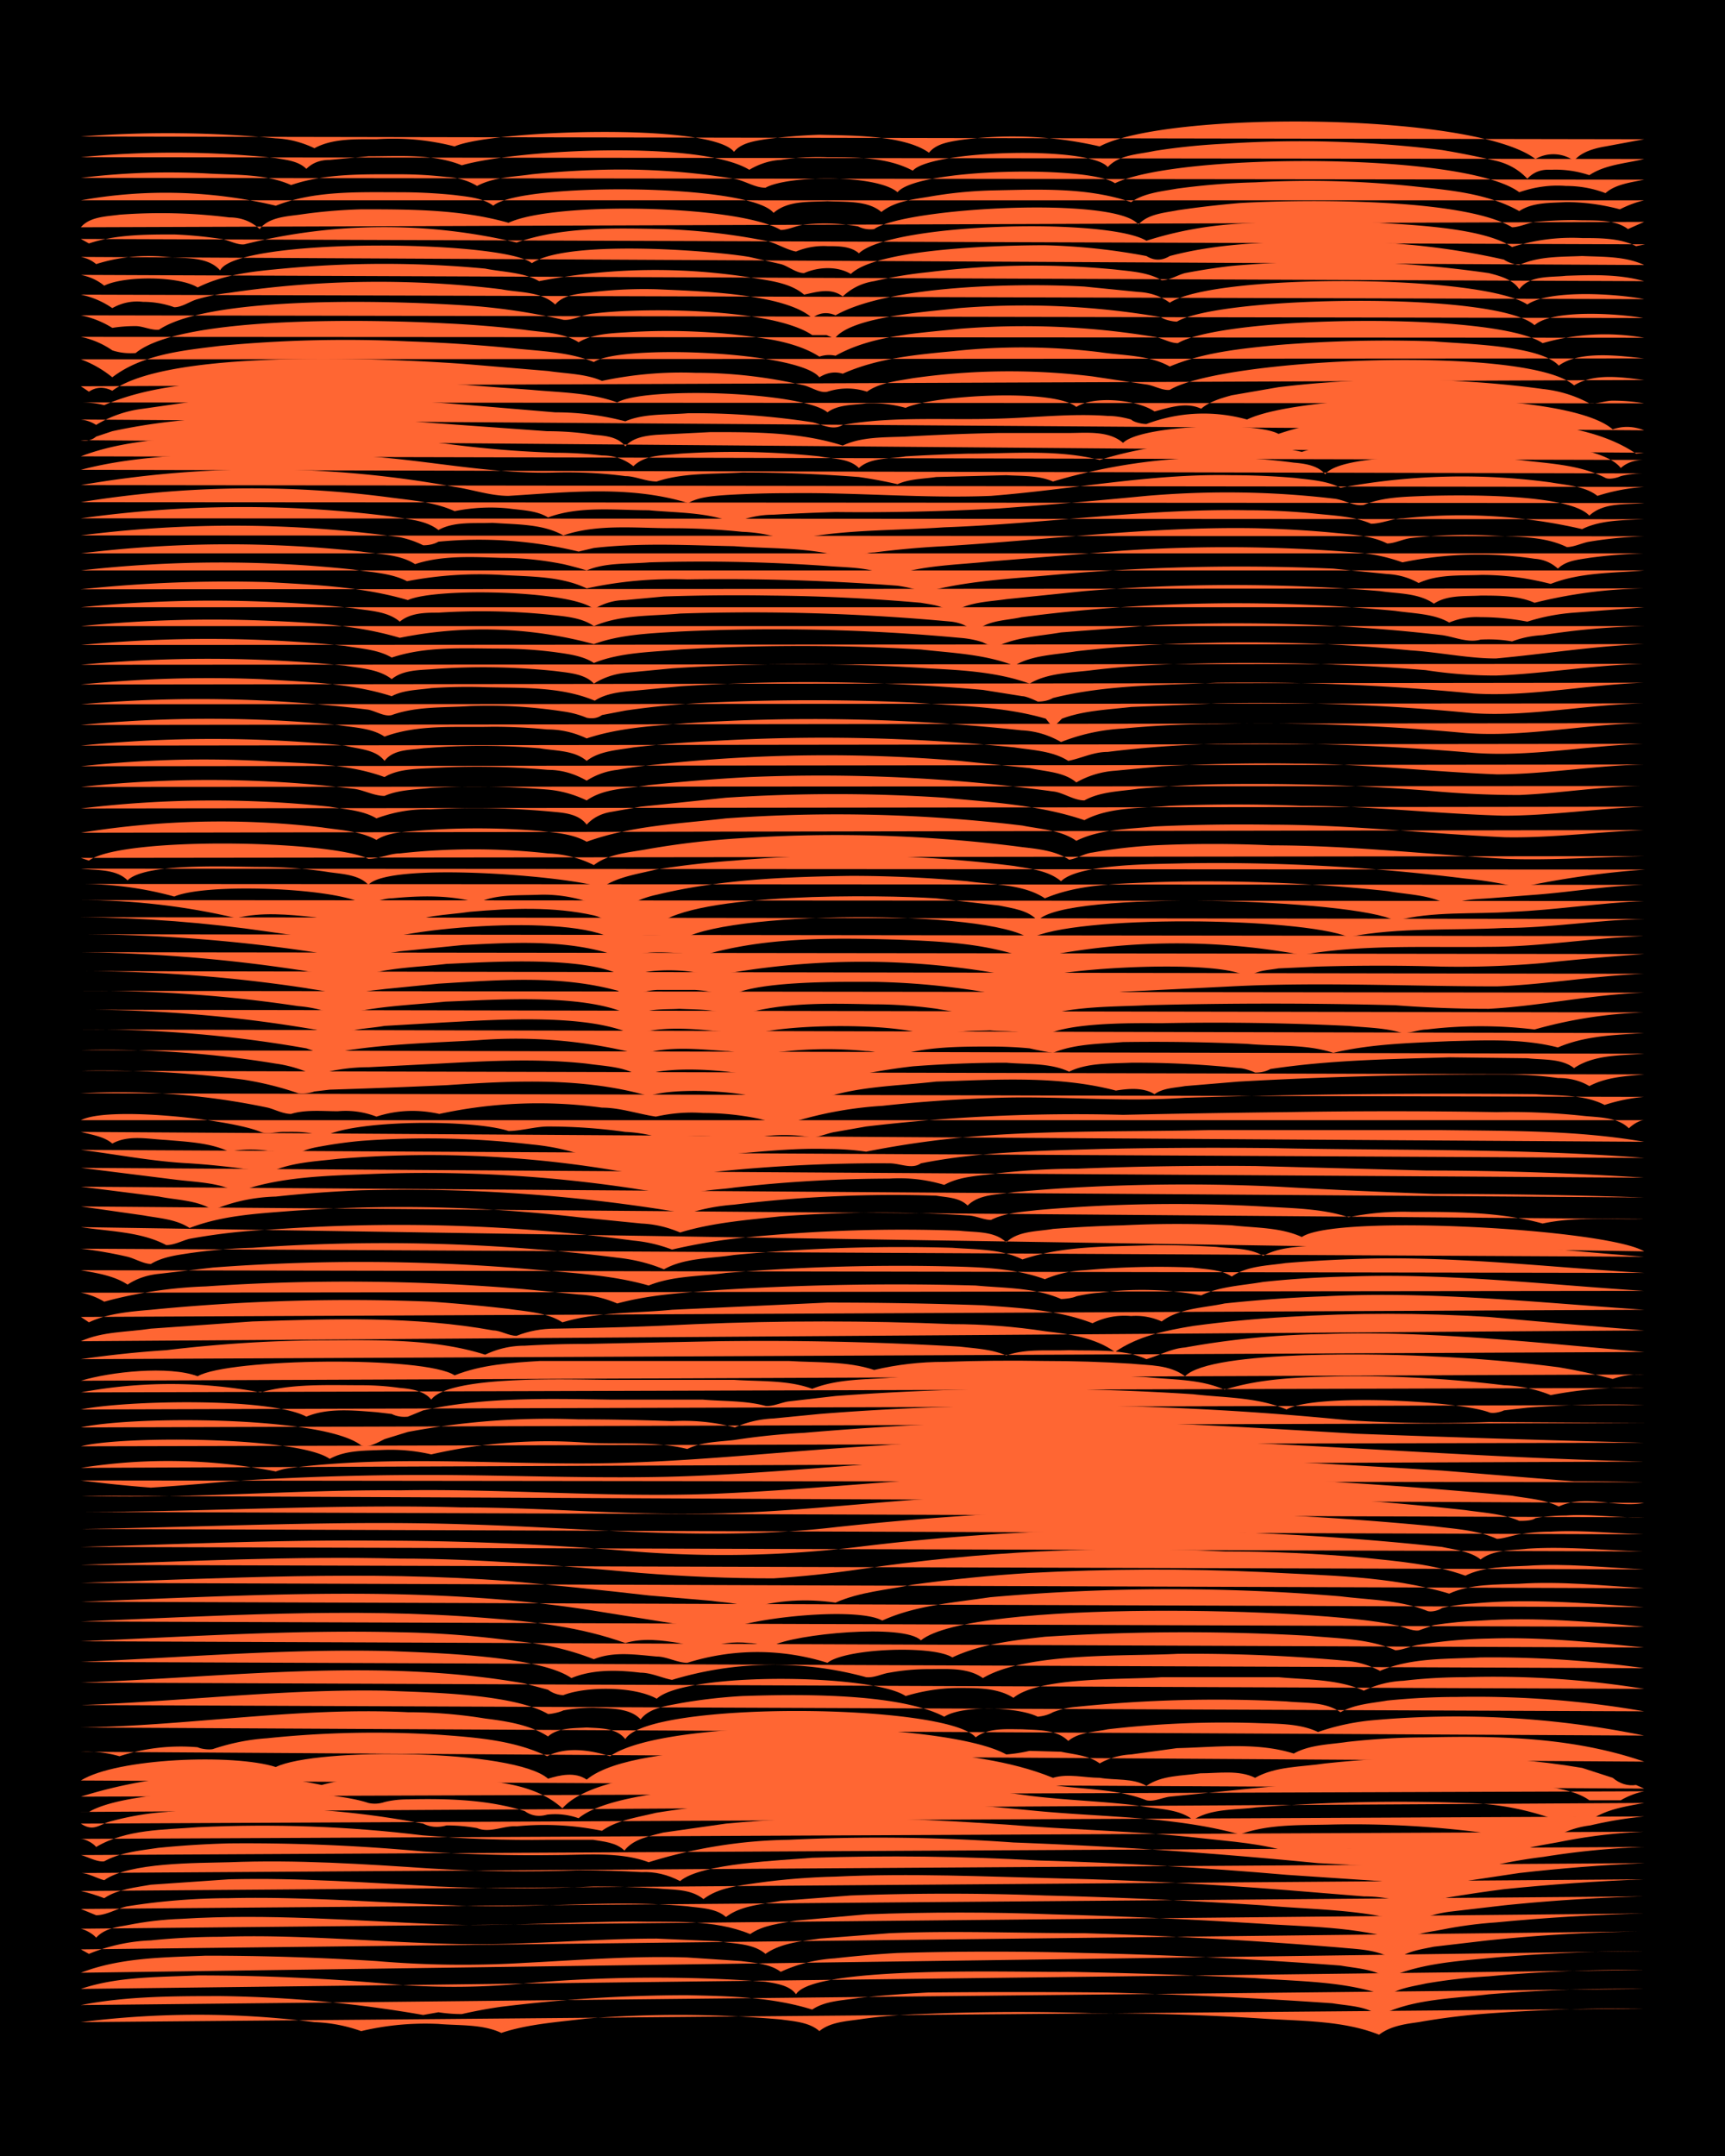 <svg xmlns="http://www.w3.org/2000/svg" id="a" width="1920" height="2400" viewBox="0 0 192 240"><defs><style>.c{stroke-width:0;fill:#f63}</style></defs><path d="M0 0h192v240H0z" style="stroke-width:0"/><path d="M9 225.1a103 103 0 0 1 26 0q2.7.1 5.2 1 4.2-1 8.6-.8c2.3.2 4.9 0 7 1 3-1 6.3-1.2 9.5-1.6a129 129 0 0 1 21.6.1c1.4.2 3.2.3 4.3 1.3 1.2-1 3-1.1 4.4-1.3q3.4-.5 6.9-.6 9.5-.4 19-.1 9.6 0 19 .6c4.4.3 9 .2 13 1.8 1.3-1 3-1.2 4.4-1.4q3.4-.6 6.9-.9 9-.7 18.2-.6" class="c"/><path d="M9 223.2c5.1-1 10.4-1 15.6-1a141 141 0 0 1 22.5 2.1l1.7-.3q1.3.2 2.6.2 2.2-.5 4.3-.8 10.5-1.3 20.8-1.3c4.7.1 9.4.2 13.9 1.6 1.5-1 3.4-1 5.2-1.3q3.8-.4 7.7-.6 10-.1 20 0a580 580 0 0 1 25 1.2c1.8.3 3.8.3 5.2 1.4 3.7-1.9 8.1-1.9 12.2-2.4q8.6-.7 17.3-.6" class="c"/><path d="M9 221.4c4.1-1.4 8.7-1.3 13-1.5q10.5 0 20.8.9a82 82 0 0 0 15.5 0 165 165 0 0 1 26.9-.2c1.2.2 2.7.4 3.4 1.4 2-3.3 25.5-2.4 30.3-2.5q10.5.2 20.8.7c5 .4 10 .3 14.7 2 1.2-.9 3-1.1 4.3-1.4q3.5-.6 7-.8 8.6-.8 17.3-.7" class="c"/><path d="M9 219.6c4.4-1.7 9.2-1.7 13.9-1.9q9.5 0 19 .6 8.2.7 16.5.2c6-.3 12-.8 18.1-.6l6 .4c1.5.2 3.2.3 4.4 1.2q2.8-1.3 6-1.5 3.5-.4 7-.6 10.5-.3 20.8 0a532 532 0 0 1 28.5 1.4c1.7.3 3.8.4 5.2 1.4 3.8-1.7 8-1.9 12.1-2.3q8.3-.7 16.5-.7" class="c"/><path d="m9 217 .9.5a20 20 0 0 1 6.9-1.5q3.9-.4 7.8-.4c8.6-.3 17.3.6 26 .8 7.5.2 15-.6 22.5-.6l6.9.3c1.7.3 3.8.2 5.2 1.4 1.7-1.2 4-1.4 6-1.7l7.8-.6c7.2-.3 14.5 0 21.7 0a532 532 0 0 1 28.5 1.6c2 .2 4.4.2 6.1 1.5 1.1-1.1 2.9-1.3 4.3-1.6l6-.7q8.7-.9 17.4-1" class="c"/><path d="M9 214.7c.5.1 1.4.6 1.7 1 .9-1 2.3-1.2 3.5-1.4q3-.6 6-.7c9.6-.6 19.1.2 28.6.6 7.2.3 14.5-.3 21.7-.3 4.3.1 8.9-.3 13 1.4 1.4-1 3.4-1.2 5.1-1.5l7.8-.7q10.5-.4 20.8 0 11.3.3 22.5 1c5.5.4 11.2.3 16.5 2 1.2-.9 2.8-1 4.3-1.3q3-.6 6-.8 8.3-.8 16.5-1" class="c"/><path d="m9 212.5 1.7.7c1.2 0 2.4-.8 3.5-1a73 73 0 0 1 11.3-.9c8.3-.2 16.7.5 25 .8 6.4.3 12.8-.2 19-.2q3.7 0 7 .3c1.4.2 3.2.2 4.3 1.2 1.7-1.3 4-1.4 6.1-1.8l7.8-.6q10.8-.4 21.6 0 12.2.3 24.3 1.1c5.5.5 11.1.4 16.4 2q2.1-1 4.4-1.3l6-.7q7.8-.8 15.6-1" class="c"/><path d="M9 210.5q1.3.3 2.6.8c1.5-1 3.5-1.2 5.2-1.5l8.7-.6c7.8-.2 15.6.4 23.3.8q8.7.4 17.3 0 3.5 0 7 .2c1.7.2 3.7 0 5.2 1.2 1.7-1.3 4-1.5 6-1.8q4.3-.6 8.7-.7c8.3-.4 16.7 0 25 .2q12.6.3 25.2 1.3l8.6.7q1.8 0 3.5.4 1.5.1 2.6 1.1c.8-1 2.3-1.2 3.4-1.4q3-.5 6.1-.9 7.8-.8 15.6-1.1" class="c"/><path d="M9 208.5c.8 0 1.8.6 2.6.8 2.8-2 10.3-1.9 13.9-2 7.5-.3 15 .2 22.5.7q8.2.5 16.4.2 3.5 0 7 .2 2.2-.1 4.3 1c2.3-2 11.3-2.3 14.7-2.6q12.5-.4 25.1.3 13.9.4 27.7 1.6l10.4.7c2 .3 4.4 0 6 1.3q1.7-1 3.5-1.3l6-.9q7-.8 14-1.1" class="c"/><path d="M9 206.5c.8.2 1.8.8 2.6.7 1.8-1 4-1.2 6-1.5q4-.4 7.9-.5 10.8-.1 21.6.9 7.3.5 14.7.4c3.4 0 7.2-.4 10.4.8a55 55 0 0 1 15.6-2.5q12.5-.6 25 .3 8 .3 15.7.8 9 .6 18.2 1.5l9.5.5c2 .2 4.2 0 6 .8q4.7-1.4 9.6-2 5.6-.9 11.2-1.1" class="c"/><path d="M9 204.7c.5 0 1.4.5 1.7.9 3.4-2 7.5-1.9 11.3-2.2q12.7-.6 25 .9 7 .6 14 .5H66c1.2.2 2.6.3 3.5 1.2 1-1.3 2.8-1.6 4.3-2l7-1c10.3-1 20.7-.6 31.1.1 7.2.6 14.5.7 21.6 1.5 3.5.4 7.1.6 10.4 1.7.8.2 1.8-.3 2.6-.3q3-.3 6-.1c2.4.2 5 0 7 1.2 2.5-1 5.3-.6 7.8-.4 2.1-1.1 4.6-1.3 7-1.8q4.2-.8 8.6-1" class="c"/><path d="M9 203c1.5 1 2.1 0 3.5-.3q3-.8 6-1 14.4-1.4 28.6 1.3 1.2.6 2.6.2 1.7 0 3.4.3c1.4.6 3-.3 4.4-.2a32 32 0 0 1 9.5.5c1.7-1.2 4-1.5 6-2a93 93 0 0 1 8.7-1c11.3-1 22.6-.3 33.8.8 7.5.7 15.2.6 22.5 2.6 3.3-1.2 7-1 10.4-1.1a112 112 0 0 1 17.3 1c.8.2 1.7.8 2.6.7q2.2-.9 4.3 0 2-1.3 4.4-1.6 3-.7 6-1" class="c"/><path d="M9 201.7h.9c5-3 25.5-2.9 31.1-1q.9.2 1.8-.1 1.2-.3 2.6-.3c4.3-.1 8.8 0 13 1.3q1.1.8 2.5.4 1.8-.2 3.5.4c2.9-2.4 10.8-3 14.7-3.5q17.8-1.5 35.5 1c4 .5 8.1.6 12.1 1.1 2 .4 4.5.3 6.1 1.6 2-1.3 4.7-1.1 7-1.4a202 202 0 0 1 23.3-.5q5.3.1 10.4 2c1-.5 2.4-.6 3.4 0 1.8-1.3 4-1.6 6.1-2" class="c"/><path d="M9 200a53 53 0 0 1 26.8-1.3c4.8-1.3 9.9-1 14.8-.8 4.1.4 8.8.5 12 3.4 3-3.4 12.2-4 16.5-4.5a143 143 0 0 1 36.4 1.6c4 .9 8.3.5 12.1 2 .8.2 1.8-.3 2.6-.4l6-.6c9.6-1 19.1-1.7 28.6-1.2q3.5 0 7 .6c1.7.3 3.7.6 5.1 1.6h3.5q1.2-.7 2.6-1" class="c"/><path d="M9 198.2c4-2.5 17-3 21.7-1.5 4.5-2.2 26.6-2 30.3 1.3 1.3-.4 3-.8 4.3.1 3-2.5 10.7-3 14.7-3.4q10.9-.8 21.6.1c5.3.6 10.7 1.1 15.6 3.1 1.7-.5 3.5 0 5.2 0 1.7.3 3.7 0 5.2.9 1.7-1.2 4-1.1 6-1.4 2 0 4.3-.4 6.1.5 2.3-1.3 5.2-1.2 7.8-1.6q6.5-.7 13-.7 7.9-.1 15.6 1.2l3.4 1.1q1.2 1 2.6.8l.9.4" class="c"/><path d="M9 195q2.2-.1 4.3.5a22 22 0 0 1 8.7-1c.4.2 1.3.3 1.7.2q3-1 6-1.2 9.6-1 19.1-.4c4.1.3 8.4.6 12.1 2.4 2.1-1.1 4.8-.7 7 0 6.2-4.4 37.3-4 44.1-.2q1.3-.1 2.6-.4l3.5.1c1.4.3 3.1.4 4.3 1.3q1.6-.9 3.5-1l5.1-.7c4.3-.1 8.9-.7 13 .6 1.8-1 4-1 6-1.3q4.5-.5 8.7-.5c8.2-.2 16.5 0 24.3 2.7" class="c"/><path d="M9 192.3c12.2-.2 24.2-2.3 36.4-1.7q4.3 0 8.6.7c2.4.3 5 .7 7 2 1.1-1 2.9-.9 4.3-1 1.4.1 3.3 0 4.3 1.3 2.5-4.3 35.8-4 39-.2 1.4-1.1 3.5-.9 5.2-.9 1.7.1 3.8 0 5.1 1.3 1.2-1 3-1 4.4-1.3a112 112 0 0 1 16.4-.7c2.3.1 4.9 0 7 1q2.9-1 6-1.3a104 104 0 0 1 30.3 1.7" class="c"/><path d="M9 189.8c11.3-.4 22.5-1.8 33.8-1.6 4.7.2 14.2.3 18.2 2.6.4 0 1.3-.2 1.7-.4q1.6-.3 3.4-.3c1.8.1 4 0 5.2 1.3 1-1.3 2.9-1.5 4.4-1.8q3.4-.6 6.9-.8c5.9-.2 17.4-.4 22.5 2.3 2-1.3 8.2-1.1 10.4 0q1-.1 1.7-.5 1.3-.5 2.6-.6a152 152 0 0 1 23.4-.6c2 .2 4.3 0 6 1.2 1.6-.9 3.5-1 5.2-1.3q4-.4 7.8-.4 10.5-.2 20.8 1.6" class="c"/><path d="M9 187.3c16.4-.6 33-2.8 49.4.1l2.6.7a3 3 0 0 0 1.7.6c2.6-1 7.9-1 10.4.4 3.2-3 24-2.8 27.7-.3q3-.9 6-.9c2 0 4.3 0 6 1.1 2.9-2.4 12.6-2 16.5-2.3h13c3.2.3 6.6.2 9.5 1.5q2.1-1 4.4-1.1 3.4-.4 6.9-.4 10-.3 19.9 1.3" class="c"/><path d="M9 185c11.5-.5 23-1.5 34.6-1.2 4.7.2 16.4.5 20 3 2.4-1 5.2-.9 7.7-.6 1.2 0 2.4.6 3.5.8a39 39 0 0 1 21.6-.3c.9.1 1.8-.4 2.6-.5q2.2-.4 4.4-.4c2 0 4.3-.2 6 1 4.9-2.9 15.8-2.4 21.7-2.7a188 188 0 0 1 19 .8q1.8.2 3.5 1.1c3.5-1.5 7.5-1.3 11.2-1.5q9.1-.1 18.2 1.2" class="c"/><path d="M9 182.7c11.8-.5 23.7-1.3 35.5-1q6.5.1 13 1 4.5.4 8.6 2c2.2-.9 4.7-.5 7-.3 1.1 0 2.3.7 3.4.7a26 26 0 0 1 15.6 0c2-1.6 11.7-2 13.9-.6 3.2-1.5 6.8-1.9 10.3-2.3q7.8-.5 15.6-.5 7 0 13.9.4c3.1.3 6.6.3 9.5 1.6.8 0 1.8-.5 2.6-.6a55 55 0 0 1 7.8-.7c5.8-.2 11.5.4 17.3 1" class="c"/><path d="M9 180.5c15-.6 30-1.6 45-.4 5.3.4 10.6 1 15.6 2.8 2-.6 4.1-.3 6 0q1.4.3 2.7.7 2.4-1 5.1-.7c.8 0 1.8.4 2.6.3 2.4-1.3 14.6-2.5 16.5-.6 5.7-4.6 44.5-3.6 52.8-1.7.8.1 1.8.7 2.6.6l1.7-.6q2.6-.4 5.2-.5c6-.4 12.2.1 18.2.7" class="c"/><path d="M9 178.3c19-.7 38.2-2 57.1 1l8.7 1.4c1.7.3 3.7.3 5.2 1.1 2.7-1.7 15.4-3 18.2-1.4 3.7-1.7 8-2 12-2.6a226.1 226.1 0 0 1 39-.1c3.2.4 6.6.4 9.6 1.6.4.2 1.3 0 1.7-.3q1.7-.4 3.5-.5c6.3-.6 12.7 0 19 .4" class="c"/><path d="M9 176.2c15.9-.5 31.8-1.4 47.6-.2q7.8.7 15.6 1.6l7 .6c1.3.2 3 .2 4.3.8q4.6-1.3 9.5-.6c2.7-1.2 5.7-1.4 8.6-2q6.5-.9 13-1.3 13-.7 26-.1c7 .4 14.1.4 20.7 2.4 2.4-1.1 5.3-1 7.8-1.1 4.6-.3 9.3.2 13.9.5" class="c"/><path d="M9 174.2c11.8-.4 23.7-1 35.5-.7 9 0 18 .8 26.8 1.6q7.5.6 14.8.6 4.7-.3 9.5-1 20.1-3 40.7-2 7.8 0 15.5.7c3.8.4 7.7.7 11.3 2 2-1 4.6-1 6.9-1.1 4.3-.3 8.7.2 13 .4" class="c"/><path d="M9 172.2c11-.3 22-.8 32.9-.7q14.2 0 28.6 1.2 12.5 1 25-.5 10.5-1.3 20.8-1.7a325 325 0 0 1 44.2 1.7c1.4.3 3.2.5 4.3 1.4 1.4-1.1 3.5-1 5.2-1.2 4.3-.3 8.7.2 13 .3" class="c"/><path d="M9 170.2c14.4-.2 28.9-1 43.3-.5 13.5.4 27.1 1.9 40.7.3q12-1.3 24.2-1.8a385 385 0 0 1 42.4 1.7c2.3.3 4.8.4 7 1.4.7 0 1.8-.4 2.5-.5q1.8-.3 3.5-.3c3.4-.2 7 .2 10.4.3" class="c"/><path d="M9 168.3c14.1 0 28.3-.9 42.4-.5 8.7 0 17.3.8 26 .7 7.5 0 15-.8 22.5-1.4a339 339 0 0 1 63.2 1c2 .3 4.2.4 6 1.2.5 0 1.4 0 1.8-.3 1-.2 2.4-.3 3.4-.3 2.9-.2 5.8.3 8.7.2" class="c"/><path d="M9 166.5c11.8.4 23.7-.7 35.5-.6 11.5-.2 23 .8 34.6.4 10.1-.4 20.2-1.5 30.3-2q15.1-.7 30.3.2a576 576 0 0 1 28.6 2c1.7.3 3.6.4 5.2 1.2 3-1.4 6.4.2 9.5-.4" class="c"/><path d="M9 164.8q3.9.5 7.8.8 4.4-.3 8.7-.7a336 336 0 0 1 19-.7c9.8-.1 19.6.4 29.4.2 9-.2 18-1.1 26.9-1.7 19.9-1.4 39.8-.2 59.7 1l14.7 1.2q3.9 0 7.8.1" class="c"/><path d="M9 163.4a62 62 0 0 1 21.7.4q.8-.3 1.7-.4c11.2-1.4 22.5-.4 33.7-.5 10.7-.1 21.4-1.4 32-2q16.5-1.2 33-.6c17.3.6 34.6 2 51.9 2.4" class="c"/><path d="M9 161c4.5-1.2 24.2-1.1 27.7 1.4 1.8-1 4-.9 6-1q2.7-.1 5.3.5a58 58 0 0 1 17.3-1.3c3.7.2 7.6-.2 11.2.7 1.6-.8 3.5-.8 5.2-1q3.9-.6 7.8-.8 10.4-.9 20.8-1.2c13.5-.4 27.1.5 40.7 1.3q16 .6 32 1" class="c"/><path d="M9 158.9c5.6-1.3 27-1.3 31.2 2 .8.3 1.8-.3 2.6-.7l2.6-.8a84 84 0 0 1 19-1.4q5.2 0 10.4.2 3.6-.2 7 .7 2-.9 4.3-1l5.1-.5q7.5-.6 14.8-.8 22-.7 44.1 1.5 7.8.5 15.6.2l17.3.1" class="c"/><path d="M9 156.9c4.8-1 21-1.4 25.1.8 2.4-1 5.2-.7 7.8-.5l1.7.2q.8.4 1.8.3l1.7-.7c6.8-1.5 13.8-1.3 20.8-1.2h10.3c2.3.2 4.8.1 7 .7.8.1 1.8-.4 2.6-.5l5.2-.6a285 285 0 0 1 39.8-.2c3.4.4 7.1.3 10.4 1.7 3-1.8 18.9-1 22.5.3.4.2 1.3 0 1.7-.2l2.6-.3q6.5-.5 13-.3" class="c"/><path d="M9 155a54 54 0 0 1 20 0c3.5-1 7.5-.8 11.2-.8q2.2 0 4.3.3c1.2.1 2.7.3 3.5 1.3 2.1-2.8 16-2.2 19.9-2.2h13.8c2.9.2 6 0 8.7 1 3-1.2 6.4-1 9.5-1.3a267 267 0 0 1 27.7 0c2.9.3 6 .2 8.7 1.4 4.1-1.3 8.6-1.4 13-1.5q9-.1 18.1 1 2.7.1 5.2 1.1 5.2-1 10.4-.8" class="c"/><path d="M9 153.7c3.3-1 9.8-1.7 13-.5 3.4-2 25.3-2.3 28.6-.1 3-1.2 6.3-1.4 9.5-1.6h27.7c3.1.2 6.5 0 9.5 1q3.8-.9 7.8-.9 5.6-.2 11.2-.1 4.8 0 9.6.3c2 .2 4.3.1 6 1.4 2.9-3 22.8-2.5 27.7-2.2q7 .3 13.9 1.2 3 .5 6 1.3 1.7-.6 3.5-.5" class="c"/><path d="M9 151.3q4.8-.7 9.5-1 8.3-1 16.5-1.1c6.3 0 13-.3 19 1.6q2.1-1 4.4-1 3.4-.2 6.9-.2l14.7-.3a378 378 0 0 1 26.8.6c1.7.2 3.7.3 5.2 1 2.1-.8 4.7-.5 7-.6 2.8.1 6-.2 8.6 1 1.4-.4 2.8-1.2 4.3-1.3q7.7-1.4 15.6-1.5c11.9-.4 23.7 1 35.5 2" class="c"/><path d="M9 149.3c2.4-1.1 5.2-1 7.8-1.4l11.3-.8c8.9-.3 18-.6 26.8 1 .8 0 1.7.6 2.6.6q2-.8 4.3-.8 7.8-.1 15.6-.5 14.2-.6 28.6 0 5.2 0 10.4.8c2.6.3 5.5.7 7.7 2.3 2.6-1.8 5.7-2.4 8.7-2.9q5.2-.7 10.4-1 11.3-.7 22.5 0 8.6.8 17.3 1.5" class="c"/><path d="m9 146.6.9.6c2.1-1 4.6-1.2 6.9-1.4a226 226 0 0 1 31.2-.9q4.3.3 8.6.8c2 .3 4.3.4 6 1.5 4-1.2 8.2-1 12.2-1.4l17.3-.8q8.7 0 17.3.3c4.1.3 8.3.5 12.2 2q2-1 4.3-.8a7 7 0 0 1 3.4.6c2-1.5 4.7-1.5 7-2q5.6-.6 11.2-.8c11.9-.6 23.7.7 35.5 1.5" class="c"/><path d="M9 143.9a8 8 0 0 1 2.6 1q5.5-1.5 11.3-1.7a232 232 0 0 1 35.4.3l6.1.6q2.2.1 4.3 1c3.7-1 7.5-1.2 11.3-1.5a314 314 0 0 1 28.6-.5c3.1.3 6.5.2 9.5 1.5.4 0 1.3-.1 1.7-.3q1.3-.3 2.6-.4a36 36 0 0 1 11.3.3c2-1 4.6-1.1 6.9-1.5q4.7-.5 9.5-.6c11-.4 22 .9 32.9 1.6" class="c"/><path d="M9 141.4c1.7.3 3.7.6 5.2 1.6q1.5-1 3.5-1.2l6-.7a219 219 0 0 1 35.5.2c4.3.4 8.8.6 13 1.8 2.7-1.1 5.8-1 8.6-1.4a237 237 0 0 1 26-.7c3.2.1 6.5.3 9.5 1.4q2.1-.9 4.4-1a90 90 0 0 1 12-.3c1.5.2 3.2.2 4.4 1 1.7-1.2 4-1.2 6-1.5q4.8-.4 9.6-.5c10.1-.2 20.2 1 30.3 1.6" class="c"/><path d="M9 139q2.6.3 5.2.9c.8.2 1.8.8 2.6.8 1.3-.8 3-1 4.3-1.2q3.5-.5 7-.6a208 208 0 0 1 40.6 1.1q2.8.3 5.2 1.3c2.3-1.3 5.3-1.2 7.8-1.6a196 196 0 0 1 24.3-.8c2.5.2 5.4.1 7.8 1.3 4.7-1.6 9.8-1.4 14.7-1.6q3.4 0 6.9.2c1.7.2 3.7.1 5.2 1 1.8-1 4-1 6-1.2q4.3-.4 8.7-.4c9.3-.1 18.5 1 27.7 1.7" class="c"/><path d="M9 136.6c3.2.5 6.7.5 9.5 2 .9 0 1.8-.5 2.6-.7q4.4-.8 8.7-1a196 196 0 0 1 40.7 1.2q2.2.2 4.3 1 4.3-1 8.7-1.4a176 176 0 0 1 23.3-.7c1.7.2 3.9 0 5.2 1.3 1.3-1.3 3.5-1.2 5.2-1.5q3.9-.3 7.8-.4 6-.3 12.1 0c2.6.3 5.4.2 7.8 1.3 3.8-2.6 34-.9 38.1 1.6" class="c"/><path d="m9 134.3 7 1c1.6.3 3.6.4 5.1 1.4 3.6-1.4 7.5-1.6 11.3-1.9a172 172 0 0 1 32 .7l7 .7q2.2.1 4.3 1c3.6-1.1 7.5-1.4 11.2-1.8a151 151 0 0 1 20.8-.1c.8 0 1.8.5 2.6.5 1.6-.8 3.5-.9 5.2-1.1q12.5-1.1 25-.4c3.2.2 6.6.2 9.6 1.2q3.4-.7 7-.6c4.8 0 9.9 0 14.6 1.3 3.7-.8 7.6-.4 11.3-.5" class="c"/><path d="m9 132.1 8.7 1.1c2 .4 4.3.4 6 1.5q3.3-1.4 7-1.5 4.6-.5 9.5-.7a186 186 0 0 1 36.3 2.6q2.5-.8 5.2-1a147 147 0 0 1 22.5-1c1.2.2 2.6.2 3.5 1.1 1.3-1.3 3.4-1.2 5.2-1.5q4.3-.4 8.6-.6 10.5-.5 20.8 0 8.7.5 17.3.8 11.7 0 23.4.4" class="c"/><path d="m9 130 10.4 1.3c2.3.3 4.9.3 7 1.4 4.6-1.7 9.7-1.8 14.6-2a155 155 0 0 1 29.5 1.6c1.7.3 3.6.4 5.2 1.1 1.8-1 4-.9 6-1.2a156 156 0 0 1 17.3-1q3.1-.2 6.1.7c1.8-1 4-1 6-1.3q4.5-.5 8.7-.5 10-.4 20-.3l19 .5q12 0 24.2.8" class="c"/><path d="M9 128c4 .5 8 1.3 12.1 1.5q3 .2 6 .6c.9 0 1.9.7 2.7.5 2.4-1.2 5.2-1.3 7.8-1.6a125 125 0 0 1 30.3 1.2c1.7.3 3.6.4 5.2 1.2 2.2-.7 4.6-.6 6.9-1a176 176 0 0 1 19-.9c1.2 0 2.5.7 3.5 0 6.5-1.3 13.3-1.4 20-1.6q9.3-.2 19-.1c13.8.3 27.7 0 41.5 1.1" class="c"/><path d="M9 126c1.1.3 2.6.5 3.5 1.3 1.8-1 4-.5 6-.4 2.3.2 4.9.3 7 1.3q2-.4 4.3-.1c.8 0 2 .3 2.6 1 .8-1 2.2-1.3 3.4-1.5q2.2-.4 4.4-.6 9.5-.7 19 .4 3.2.3 6 1.3 3.5-.4 7 0c6.6.5 13.2-1 19.9-.8q2.2 0 4.3.3a106.6 106.6 0 0 1 12.1-1.7c8.7-.7 17.4-.5 26-.7h26c7.5.1 15 0 22.5 1.3" class="c"/><path d="M9 124.7c3-1.6 16.7-.1 20 1.3.7.3 1.7 0 2.5 0 1.4 0 3.1-.1 4.4.6 3.3-2 16.8-2 20.7-.7 1.4 0 3-.5 4.4-.5q4.3 0 8.6.6 2.2.1 4.3.8 4-.7 7.8 0c.8.2 1.8-.2 2.6-.2q3-.5 6 0c.9 0 1.9-.5 2.7-.6l3.4-.6a199 199 0 0 1 28.6-1.3q9-.2 18.2-.3 11.7-.2 23.4 0 4.7-.1 9.5.4c1.7.2 3.9.1 5.2 1.4.3-.3 1.1-.9 1.7-.9" class="c"/><path d="M9 121.7a80 80 0 0 1 20.8 1.6c.8.2 1.7.7 2.6.7 1.6-.5 3.5-.3 5.2-.3q2.2-.2 4.3.6 3.4-1.1 7-.3a52 52 0 0 1 18.1-.7c2 0 4 .7 6 1q2.7-.6 5.3-.4 3 0 6 .6 1.4.3 2.6.9 1 0 1.7-.6 4.7-1.4 9.6-1.7 6.4-.7 13-.9c6.9-.2 13.8.5 20.7 0a947 947 0 0 1 39-.4c2.5.2 5.4 0 7.7 1.2a20 20 0 0 1 4.4-.9" class="c"/><path d="M9 119.2q9.1-.2 18.2 1 3.1.5 6 1.5.9.1 1.8-.2l1.7-.2q6.5-.2 13-.5c7.5-.5 15.2-.9 22.5 1.2 3-1 11-.6 13.9.7 1.6-.8 3.5-.2 5.1-.3 4.1-1.5 8.7-1.5 13-2 6.6-.2 13.5-.7 20 1 1.3-.2 3-.4 4.3.4 1-.7 2.3-.7 3.4-.9l6-.5a514 514 0 0 1 29.5-.8q3 0 6 .4 2 0 3.5.9c1.9-1 4-1.1 6.1-1.3" class="c"/><path d="M9 116.9a116 116 0 0 1 21.7 1.5q2.2.3 4.3 1.3 3-.9 6-.9l7.8-.4c5.5-.3 11-.6 16.5 0 2 .3 4.3.3 6 1.5 2.4-1.4 10.4-.8 13 0 .8.3 1.8-.2 2.6-.3q3-.3 6 0l1.8.3q1 0 1.7-.4 2.6-.5 5.2-.8 5.3-.4 10.4-.4c2.3.2 4.9 0 7 1 2-1 4.6-.9 6.9-1a109 109 0 0 1 12 .6c.5 0 1.4.3 1.8.5q1 0 1.7-.4c6.6-1 13.3-1.1 20-1.3l8.6.1c1.7.2 3.8 0 5.2 1.1 2.2-1.5 5.2-1.4 7.8-1.6" class="c"/><path d="M9 114.6a138 138 0 0 1 25.1 2.1l1.7.6a4 4 0 0 0 1.8-.2c5.1-.9 10.4-1 15.5-1.3a55 55 0 0 1 18.2 1.6c3-1 6.4-.6 9.5-.4 1.2 0 2.4.7 3.5.6l1.7-.4q5.2-.7 10.4-.2c1.1 0 2.4.6 3.5.5 3.3-1 7-1 10.4-1q2.2 0 4.3.2 1.3.3 2.6.5c2.4-1 5.2-1 7.8-1.2q6.9-.1 13.8.2c3.2.3 6.6 0 9.6 1 4.2-1 8.6-1.1 13-1.3 4-.1 8.1-.3 12 .7 3-1.3 6.4-1.4 9.6-1.6" class="c"/><path d="M9 112.4a153 153 0 0 1 26 2.2c.8.1 1.7.7 2.6.6 1.6-.7 3.5-.7 5.2-1l6.9-.4c5.7-.3 15.8-1 20.8 1.4 3-1 6.3-.7 9.5-.4 1.1 0 2.3.7 3.4.5 3.3-1.4 18-1.6 20.8.4 1.7-1.1 4.1-.9 6-1 1.8.2 4-.2 5.3 1.2 1.7-2.2 10.8-2 13.8-2q10.5-.2 20.8.3c2 .2 4.1.2 6 .8.9 0 1.9-.4 2.7-.4a50 50 0 0 1 12 0 51 51 0 0 1 12.2-1.9" class="c"/><path d="M9 110.3a154 154 0 0 1 24.2 1.7q2.4.2 4.4 1.1c3.9-1.1 8-1.2 12-1.6 5.6-.2 16.1-1 20.9 1.7 1.4-1 3.5-.8 5.1-.9 2 .1 4.3 0 6.1.9 5-1.7 10.4-1.5 15.6-1.4q3.4 0 7 .5c1.6.3 3.6.5 5.1 1.4a5 5 0 0 1 2.6-.4q1.5-.1 2.6.7c2.4-2.1 9.7-1.9 13-2.1a533 533 0 0 1 27.7 0q5.2.4 10.4.4c5.7-.3 11.5-1.6 17.3-1.8" class="c"/><path d="M9 108.1a167 167 0 0 1 25.1 1.9c1.5.3 3.4.3 4.3 1.6 1-1.3 2.9-1.3 4.4-1.5l6-.6c6.6-.4 13.5-1 20 .8.3.3 1.2.5 1.7.5q1.2-.5 2.6-.6h4.3c1.1.1 2.6.2 3.5 1 2-2.1 13.1-1.9 16.4-1.9q6 .1 12.1 1.1 2.3.4 4.4 1.4c.8.4 1.7 0 2.6.1 2.5-1.5 5.7-1.2 8.6-1.5l12.1-.6c9.8-.5 19.7 0 29.5 0 5.5-.2 11-1.2 16.4-1.4" class="c"/><path d="M9 106a175 175 0 0 1 30.3 3c3.2-1.3 7-1.3 10.4-1.7 4.7-.2 16.2-1 20 1.6 2-1.2 7.2-1.1 9.4-.2a88 88 0 0 1 33.8 0q.8.5 1.7.4c3.4-1.4 21.7-2.4 24.3-.3.9-.8 2.3-.8 3.4-1l4.3-.2q7-.2 13.9 0 5.6.1 11.3-.4 5.6-.6 11.2-1" class="c"/><path d="M9 104a178 178 0 0 1 26 2c1.4.3 3.1.4 4.3 1.3 1.5-1 3.5-1.1 5.2-1.4l7-.7c6-.3 12.3-.7 18 1.5 2-.9 4.2-.7 6.2-.6.4 0 1.3.3 1.7.5q1-.1 1.7-.5c6.7-1.8 13.9-1.7 20.8-1.5 5 .2 10 .4 14.7 2.2a76 76 0 0 1 30.3-.5c6.8-1.2 13.9-.8 20.8-.9 5.8 0 11.5-1 17.3-1.2" class="c"/><path d="M9 102.1q10.5.1 20.8 1.6l7.8 1.1c.8.1 1.7.6 2.6.6 4.3-2.3 24.9-3.8 28.5-.5q1.7-.8 3.5-.8c1.1 0 2.5 0 3.4.7 4.4-3.5 34.5-3.6 39-.3 5-2.7 30-2.4 35.5-.2 5.7-1.1 11.5-.7 17.3-1 5.2 0 10.4-.9 15.6-1" class="c"/><path d="M9 100.2q8.8 0 17.3 2c2.8-.7 5.8-.4 8.7-.1 1.7.3 3.9.3 5.2 1.6 1.1-1 3-1 4.3-.4 2.2-1.5 5.2-1.4 7.8-1.8 4.6-.4 9.3-.6 13.8.4.9.2 1.8.9 2.6.8 1.4-.5 3.2-.6 4.4.3 4.2-3.7 25-3.4 31.1-3l7 .8c1.4.3 3.3.5 4.3 1.7 2.8-3.5 35.4-2.4 39.8 0 4.2-1.1 8.7-.7 13-1 4.9-.2 9.8-1 14.7-1.2" class="c"/><path d="M9 98.4q5.3 0 10.4 1.4c3.5-1.5 17.3-1 20.8.7 1 .2 2.3-.5 3.4-.5 3.2-.3 6.5-.4 9.6.5 2-1 4.6-.8 6.9-.9q4-.1 7.8 1.8l1.7-.4q1.6-1 3.5-1.4c7-1.7 14.4-2 21.6-2.1q6.5 0 13 .6c2.8.4 6.2.3 8.6 1.9 3.8-1.6 8-1.6 12.2-1.8a188 188 0 0 1 26 1c2.2.4 4.8.4 6.8 1.6 1.3-.7 3-.7 4.4-.8l5.2-.4c4-.3 8-1 12-1.1" class="c"/><path d="M9 96.7c1.7.2 3.9 0 5.2 1.3 2-2 11.6-1.5 14.7-1.5q4 0 7.8.6c1.5.2 3.3.3 4.3 1.4 2.3-2.6 22.3-1 26 .3 1.7-1.2 4-1.5 6-2q4.4-.7 8.7-1a147 147 0 0 1 31.2.6c1.7.3 3.8.5 5.2 1.7 2-2 10.7-1.9 13.8-2a223 223 0 0 1 31.2 1.7q3.1.3 6 1 7-1.5 14-2" class="c"/><path d="m9 95.5.9.3c3.6-2.7 26.8-2.3 31.1-.2 1.2 0 2.4-.6 3.5-.6A75 75 0 0 1 61 95q2.7.1 5.1 1.3c1.7-1.3 4-1.4 6.1-1.8q5.2-.9 10.4-1.2a160 160 0 0 1 31.2 1c1.7.2 3.7.4 5.2 1.4.8-.1 1.7-.7 2.6-.8q3.4-.6 6.9-.8 6.4-.3 13 0c8.6 0 17.3 1 26 1.5 5.1.2 10.3-.2 15.5-.3" class="c"/><path d="M9 92.7a97 97 0 0 1 26.8-.6c2 .3 4.3.4 6.1 1.4 1.2-.8 3-.9 4.3-1a84 84 0 0 1 13.9 0c1.7.2 3.6.3 5.2 1.2 5-1.8 10.3-2 15.5-2.6a171 171 0 0 1 33 .8c2 .4 4.3.5 6 1.7 2.6-1.3 5.8-1.3 8.7-1.6q6.4-.3 13-.2c8.6 0 17.3 1 26 1.4 5.1.1 10.3-.6 15.5-.8" class="c"/><path d="M9 90a122 122 0 0 1 27.7-.2c1.7.3 3.7.4 5.2 1.3q3-1.1 6-1a92 92 0 0 1 14 .3c1.1.1 2.6.3 3.4 1.4q1-1.1 2.6-1.4l3.4-.6 9.5-1q12.2-.8 24.3 0c5.2.5 10.6.8 15.6 2.5 2.8-1.5 6.4-1.3 9.5-1.6q7.3-.3 14.7 0c7.5 0 15 .9 22.5 1.1 5.2 0 10.4-.8 15.6-1" class="c"/><path d="M9 87.6a132 132 0 0 1 30.3.2c1.1.1 2.3.8 3.5.8 1.6-.7 3.5-.7 5.2-.9a94 94 0 0 1 13 .2q2.2.2 4.3 1.2c2-1.4 4.6-1.3 6.9-1.7q5.6-.6 11.2-.9a190 190 0 0 1 33.8 1.6c1.1.1 2.3 1 3.5 1 1.8-1 4-1 6-1.3q4.3-.4 8.7-.5 11.7-.2 23.4.7 5.2.5 10.3.5c4.7-.2 9.3-1 13.9-1" class="c"/><path d="M9 85.3q10-1.1 20-.6c4.5.3 9.4.2 13.8 1.8 1.5-.9 3.5-.9 5.2-1a89 89 0 0 1 13 .2q2.2 0 4.3 1.2 1.6-1 3.4-1.2 2.2-.4 4.4-.6a175 175 0 0 1 33.7-.4l7.8.8c1.7.4 3.8.4 5.2 1.6a10 10 0 0 1 4.3-1.3l5.2-.5q7.4-.4 14.7-.3c7.6 0 15 .9 22.6 1.2 5.4 0 11-1 16.4-1.1" class="c"/><path d="M9 83a146 146 0 0 1 29.4 0c1.5.4 3.4.4 4.4 1.7 1-1.3 2.8-1.2 4.3-1.4a77 77 0 0 1 13 0c1.7.3 3.8.2 5.2 1.4 1.4-1.1 3.4-1.2 5.2-1.5q4.3-.5 8.6-.7a209 209 0 0 1 33.8.7c2 .3 4.3.4 6 1.5 1.5-.3 2.8-1 4.4-1q6.4-.8 13-.9 13.8-.2 27.6 1c6.4.5 12.7-.8 19-1" class="c"/><path d="M9 80.7a149 149 0 0 1 28.6 0c1.7.3 3.7.3 5.2 1.3 3.8-1.4 8-1 12-1.1q3.1 0 6.1.3 2.3 0 4.4 1c3.6-1.2 7.5-1.4 11.2-1.7a215 215 0 0 1 37.2.8q2.3.1 4.4 1.3 3.3-1.3 6.9-1.5 5.2-.5 10.4-.5 13.8-.3 27.7 1c6.6.5 13.3-1 19.9-1.1" class="c"/><path d="M9 78.4a150 150 0 0 1 32 .6c.9.2 1.8.8 2.6.6 2.8-1 5.8-.8 8.7-1q5.2-.2 10.4.6 1.4.2 2.6.7 1 .2 1.7-.3l2.6-.5q4.8-.7 9.5-.9 11.3-.5 22.5 0c5 .4 10 .4 14.8 1.8l.8 1 1-1c2.4-.9 5.1-1 7.7-1.3l9.5-.4q14.3-.3 28.6 1.1c6.4.4 12.7-1 19-1.1" class="c"/><path d="M9 76.2q10-1 20-.6c4.8.3 9.9.4 14.6 1.9 1.3-.7 3-.7 4.4-.9q3-.2 6-.1c4 .1 8.4-.1 12.2 1.5 1.2-.8 2.9-1 4.3-1.1l5.2-.5a219 219 0 0 1 33.7.4l4.4.7c.4 0 1.3.4 1.7.6q1 0 1.7-.4c6-1.5 12.2-1.4 18.2-1.7q14.2-.2 28.6 1.2c6.3.4 12.7-1 19-1.2" class="c"/><path d="M9 74a152 152 0 0 1 29.4.1c1.8.3 3.8.4 5.2 1.5 1.2-1 3-1 4.4-1.1a76 76 0 0 1 13.8.2c1.5.2 3.3.3 4.3 1.4q1.6-1 3.5-1.2l5.2-.5a216 216 0 0 1 28.5 0c3.8.2 7.7.4 11.3 1.7 2-1.2 4.6-1.2 7-1.5q5-.6 10.3-.7 13.6-.4 26.8.7 3.9.6 7.8.6c5.5-.2 11-1.2 16.5-1.3" class="c"/><path d="M9 71.8a149 149 0 0 1 29.4.1c1.7.3 3.7.4 5.2 1.3 3.9-1.3 8.1-1 12.1-1q3 0 6.1.4c1.4.2 3.1.4 4.3 1.2 3-1.2 6.4-1.2 9.6-1.5a228 228 0 0 1 26.8 0c3.5.4 7 .5 10.4 1.8 2-1.2 4.6-1.2 6.9-1.6q5.2-.6 10.4-.8 13.6-.6 26.8.7c3.2.2 6.4.9 9.5.9 5.5-.5 11-1.4 16.5-1.6" class="c"/><path d="M9 69.7a147 147 0 0 1 20.8-.6c5 .2 10 .5 14.7 1.9a47 47 0 0 1 21.6.7c3-1.1 6.4-1.2 9.6-1.4a223 223 0 0 1 31.1.7q1.4.1 2.6.5a3 3 0 0 0 1.7.4c2.2-1 4.7-1.1 7-1.5l10.4-.8a199 199 0 0 1 32 1.1c1.4.2 2.9.9 4.3.5q1.8-.1 3.5.2 1.6-.6 3.4-.7 5.7-.9 11.3-1" class="c"/><path d="M9 67.6a146 146 0 0 1 30.3.1c1.7.3 3.8.3 5.2 1.5 1.2-1 2.9-1 4.3-1a75 75 0 0 1 12.1.2c1.8.2 3.8.3 5.2 1.3 3-1.3 6.4-1.1 9.6-1.4a241 241 0 0 1 30.2.9q1.6.2 2.6 1.2c1.3-1.4 3.5-1.3 5.2-1.7a185 185 0 0 1 41.6-.7c2 .3 4.3.3 6 1.3q1.7-.7 3.5-.6 2.6 0 5.2.5 2.5-.8 5.2-1l7.8-.6" class="c"/><path d="M9 65.6q10.4-1.1 20.8-.8c5.2.3 10.5.5 15.6 2 3-1.4 18.2-1.1 20.7 1q1.7-1 3.5-1l4.3-.4q6-.2 12.1-.1a213 213 0 0 1 16.5.8c1.1.2 2.6.3 3.4 1.2 1.7-1.3 4.1-1.3 6.1-1.6l8.7-.9a200 200 0 0 1 32.9 0c2 .3 4.3.2 6 1.4 1.5-1 3.5-.8 5.2-.9 2 0 4.2 0 6 .8q6-1.5 12.2-1.6" class="c"/><path d="M9 63.5a138 138 0 0 1 30.3-.1c2 .3 4.3.4 6 1.3q5.2-1 10.5-.7c3.1.2 6.6.1 9.5 1.5q5.5-1.2 11.2-1a258 258 0 0 1 23.4.7q1.4.2 2.6.6 1 .2 1.7-.2c4.3-1 8.7-1.2 13-1.6a233 233 0 0 1 31.2-.7l6 .6q1.9.1 3.5 1c2.2-1 4.6-.8 7-.9q3.8 0 7.7 1c3.3-1.3 7-1.2 10.4-1.5" class="c"/><path d="M9 61.6a135 135 0 0 1 31.2-.2c2 .3 4.3.3 6 1.4 3-1 6.4-.8 9.6-.7q3.4 0 6.9.7 1.3.3 2.6.7c2.1-.9 4.6-.7 7-.9A200 200 0 0 1 92 63c2.3.2 4.9.1 7 1.2 3.5-1.3 7.5-1.3 11.2-1.7l14.7-1.2a175 175 0 0 1 26 .2q2.7.2 5.2 1.1a42 42 0 0 1 14.7-.4q1.5.1 2.6 1.1c.9-.9 2.3-1 3.5-1.2q3-.4 6-.5" class="c"/><path d="M9 59.6a134 134 0 0 1 35.5.2q1.4.3 2.6.9 1 0 1.7-.4a47 47 0 0 1 15.6 1.1l1.7-.4c5.2-.6 10.5-.3 15.6-.2 4 .3 8.2.1 12.1 1.2 1.2.2 2.4-.5 3.5-.5q3.9-.5 7.8-.7c11.5-.7 23-2.2 34.6-2q4.4.1 8.7.5c2 .2 4.2.3 6 1.2.8 0 1.8-.5 2.6-.6q4.3-.5 8.7-.3c2.9.2 6 0 8.7 1.3.8 0 1.8-.5 2.5-.6q3-.5 6.1-.6" class="c"/><path d="M9 57.7a130 130 0 0 1 34.6-.2c1.8.3 3.8.4 5.2 1.5 1.8-1 4.1-.7 6-.8 2.7.2 5.6.1 7.9 1.4 3.8-1.3 8.1-.8 12-.8q4 0 7.9.4 2.7.1 5.2 1c5.6-1.3 11.5-1.1 17.3-1.5 11.2-.4 22.5-2.1 33.7-1.9q4 0 7.8.4c2 .2 4.2.3 6 1.1 1.2 0 2.4-.6 3.6-.6a60 60 0 0 1 19.9 1.2c2-1 4.6-1 6.9-1.1" class="c"/><path d="M9 55.9a118 118 0 0 1 34.6-.5c2.3.3 4.8.5 7 1.5q3-.6 6-.3c1.4.2 3.1.2 4.4 1 3.5-1.3 7.5-.8 11.2-.8 3.2.3 6.5.2 9.5 1.4q2.2-.9 4.3-.9 3.5-.2 7-.3 9 .1 18.2-.4 8.2-.6 16.4-1.4 10.6-.9 20.8.3c1.2.1 2.3.9 3.4.7 2.2-.9 4.7-.9 7-1 3.7-.1 15.8-.3 18.1 2.2 1.6-1.5 4.1-1.2 6.1-1.4" class="c"/><path d="M9 54a118 118 0 0 1 41.6.2c2 .3 4 1 6 1 6.6-.4 13.5-1.2 20 .8 1.2-.7 2.9-.8 4.3-.9q3.4-.2 6.9-.2c7.5-.1 15 .6 22.5.3 9-.7 17.8-2.5 26.8-2.3q3.5 0 7 .3c1.6.2 3.6.3 5.1 1.1a73.4 73.4 0 0 1 23.4-.6c1.7.3 3.8.4 5.2 1.5q2.5-.8 5.2-1" class="c"/><path d="M9 52.3c4.5-1.2 9.2-1.5 13.9-1.8q9-.4 18.1.3c7 .5 13.9 2 20.8 1.8q4-.1 7.8.4c1.1 0 2.3.6 3.5.6 3-1 6.3-.8 9.5-1q6.5 0 13 .5 2.1.3 4.3.8c1.3-.6 3-.6 4.3-.8l7.8-.2c1.7.1 3.6 0 5.2.7a64 64 0 0 1 26.8-2.1c1.2.1 2.7.3 3.5 1.3 2-2.7 18-2 21.6-1.6 3.2.4 6.7.5 9.6 2 .4.2 1.3 0 1.7-.2q1.2-.3 2.6-.3" class="c"/><path d="M9 50.8c5.2-2 11-2 16.5-2.4q12.1-.3 24.2 1 6 .8 12.1 1 2.6 0 5.2.3 2 0 3.5 1.2c1.3-1.3 3.4-1.2 5.2-1.4a92 92 0 0 1 15.5.3c1.5.3 3.3.2 4.4 1.3 1.3-1.2 3.5-1 5.2-1.3q3.4-.2 6.9-.3c4.9 0 10-.5 14.7.7a44 44 0 0 1 22.5-.9q4.2-1.3 8.7-1.5 6.5-.3 13 0c3.3.4 11.9.8 13.8 3.3q1-.9 2.6-.9" class="c"/><path d="M9 49q1 .2 1.7-.4l1.8-.6q5.1-1.1 10.4-1.4Q35 45.8 47 47L60.9 48q2.7 0 5.2.4c1.2.1 2.7.2 3.5 1.3.8-1 2.3-1.2 3.5-1.3l6-.3c5 0 10 0 14.7 1.5 2.1-1 4.7-.9 7-1q5.2-.3 10.3-.4h7.8c2 0 4.5-.3 6.1 1.1 2-2 14.8-2.4 17.3-1q3.8-1.3 7.8-1.5a103 103 0 0 1 22.5.5c3.3.5 6.7 1.3 9.5 3.2l.9-.1" class="c"/><path d="M9 46.7a4 4 0 0 1 1.7.6 13 13 0 0 1 5.2-1.8l7-1c9.7-.7 19.6-.2 29.4.6l9.5.8q4 0 7.8 1c2.1-.9 4.6-.7 7-.9a87 87 0 0 1 13.8 1c1 .2 2.3 1 3.4.3 5.7-1 11.6-.5 17.3-.7 4-.1 8.1-.6 12.2-.3q1.2 0 2.6.4c.3.3 1.2.5 1.7.5a18 18 0 0 1 11.2-.5c6.4-3.1 35.5-3.5 40.7 1.1q1.7-.6 3.5.1" class="c"/><path d="M9 44.8q1.4 0 2.6.3c4.6-2 9.8-2.4 14.7-2.8q10.5-.5 20.8.2l12.1.9c3.2.3 6.5.3 9.5 1.4 3.1-1.8 20.7-1.2 23.4 1.1 1.2-.9 3-.8 4.3-1q2.2-.1 4.4.5c3-1.4 16.5-2.2 19-.1 2-1.3 6.8-.8 8.7.5 1.6-.4 3.5-1.1 5.2-.3.9-.8 2.3-1.2 3.4-1.5l5.2-.9a116 116 0 0 1 29.4.2q2.8.3 5.2 1.6c.8.1 1.8-.3 2.6-.3q1.8 0 3.5.3" class="c"/><path d="m9 43 .9.6q1.2-.8 2.6-.1c6.3-4.7 30.5-3.6 39-3l9.5.8c2 .3 4.2.3 6 1.1q5.2-1.1 10.4-.9 6.1 0 12.1 1.4c.8.2 1.8.9 2.6.7q2.2-.7 4.4 0c1.4-1 3.4-1.2 5.1-1.5a76 76 0 0 1 20-.2l6 .9c.8.1 1.8.7 2.6.6 6-3.6 39.9-5 45-.5 2.3-1.4 5.3-.9 7.8-.6" class="c"/><path d="M9 40q1.9.7 3.5 2c3.4-2.6 8-3 12-3.5a147 147 0 0 1 20.9-.5q6 .2 12 .8c3 .3 6 .4 8.7 1.5 3-2 22.8-1.2 25.1 1.7q1.3-.8 2.6-.4c3.8-1.7 8-2.1 12.2-2.5q8.2-.9 16.4.1c2.6.4 5.5.3 7.8 1.6 3.8-1.6 8-2 12.1-2.4q8.7-.7 17.3-.4c3.3.3 11.8.4 13.9 2.7 2.3-1.7 6.8-1.1 9.5-.8" class="c"/><path d="M9 37.5q1.9.4 3.5 1.5 1.2.4 2.6.3c5.2-4.3 27.3-3.7 34.6-3.3q4.3.2 8.6.7c2 .3 4.4.3 6.1 1.4 1.5-.9 3.5-1 5.2-1.1a70 70 0 0 1 15.6.7c2 .3 4.3.9 6 2q.9-.3 1.8-.1c4.1-2.3 9.2-2.5 13.8-3a89 89 0 0 1 21.7.9c.8.1 1.7.7 2.6.7 5.3-3.1 35.5-3.5 40.6 0q5.6-1.6 11.3-.6" class="c"/><path d="M9 35.1q1.9.4 3.5 1.4 1.2-.2 2.6-.2c.8 0 1.8.5 2.6.4 6-4 27.8-3.2 35.5-2.6a68 68 0 0 1 9.5 1.5c1.1.1 2.1-.6 3.4-.7 5.5-.7 19.9-.6 24.3 2.4H92l.9.4c1.8-2.5 10.6-3 13.8-3.4a90 90 0 0 1 22.5 1c.4.3 1.3.5 1.8.5 4.9-2.9 35.6-3.4 39.8.4 2-1.8 9.3-1.3 12.1-.8" class="c"/><path d="M9 32.8q1.9.4 3.5 1.5 1.6-.9 3.4-.7 1.8 0 3.5.6c.9 0 1.8-.7 2.6-.9q1.7-.5 3.5-.7a113 113 0 0 1 30.3-.4c2 .4 4.4.2 6 1.7 1-1.2 2.9-1.2 4.3-1.4q3.5-.4 7-.3c4.2.2 14.2.4 17.3 3.2q1.2-.9 2.6-.3c6-3.4 20.6-3.6 27.7-3.2l6 .6q2 .1 3.5 1.2c5-3.3 34.7-3.2 39.8.2 2.5-1.7 10-1.2 13-.6" class="c"/><path d="M9 30.6q1.5.3 2.6 1.2c2.2-1.1 8.3-1.1 10.4.2 3-1.5 6.3-1.8 9.5-2.1a120 120 0 0 1 22.5 0c2 .4 4.3.4 6 1.4a67.8 67.8 0 0 1 24.2-.3c1.9.3 3.9.6 5.3 1.8 1.4-.3 3-.8 4.3.2q1.5-1.4 3.5-1.7 3-.7 6-1 10.5-1.3 20.8-.3c1.7.2 3.7.3 5.2 1.2.9 0 1.8-.6 2.6-.8q2.6-.5 5.2-.8a124 124 0 0 1 28.6.8c1.2.3 2.7.7 3.4 1.8 1.2-1.6 3.5-1.3 5.2-1.5 2.9-.1 5.9-.2 8.7.6" class="c"/><path d="M9 28.6q1 .2 1.7.8 3.8-1.2 7.8-.8c2 .2 4.6-.1 6 1.5 1.9-3.7 31.6-3.4 34.7-.8 3.8-2.6 19.3-1.5 24.2-.7l3.5.8c.8.2 1.7 1 2.6 1 1.6-.7 3.7-.8 5.2.1 3-2.9 17.1-3.2 21.6-3.2a70 70 0 0 1 11.3 1.2q1.3.8 2.6 0c6.4-1.7 13.3-1.6 20-1.6a82 82 0 0 1 17.2 2c.4.3 1.3.6 1.7.6 2.2-1 4.7-.9 7-1 2.2.1 4.8 0 6.9 1" class="c"/><path d="m9 26.6.9.5c3-1 6.3-1 9.5-1q2.6.1 5.2.5c.8.1 1.8.7 2.6.6a64 64 0 0 1 30.3-.2c5.2-1.8 11-1.6 16.4-1.5q5.7.2 11.3 1.3c1.1.2 2.3 1 3.4 1.2a8 8 0 0 1 3.5-.6c1.2 0 2.6 0 3.5.8 3.6-3.4 27.7-4 32-1.4q5-1.6 10.4-1.9 6.9-.4 13.8-.2c4.3.3 13.1.5 16.5 2.8q3.8-1.2 7.8-1c2 0 4.2 0 6 .9l1-.2" class="c"/><path d="M9 25.3c1-1.2 2.9-1.2 4.3-1.4a61 61 0 0 1 12.2.3q2 0 3.4 1.3c1-1.3 2.9-1.4 4.4-1.6q3.4-.5 6.9-.6c5.5 0 11.1 0 16.4 1.5 5.1-2.4 25.5-2 30.3.8.8 0 1.8-.5 2.6-.6a21 21 0 0 1 6 .2 3 3 0 0 0 1.8.3c3.4-2.4 27-3.7 29.4-.5 1.1-1.2 2.9-1.3 4.4-1.6q3.4-.5 6.9-.8c6.8-.4 24.8-.6 30.3 2.7.8 0 1.8-.5 2.6-.6q2.2-.2 4.3-.2c2 .1 4.4-.2 6 1l1.8-.8" class="c"/><path d="M9 22.3a53 53 0 0 1 21.7.6c4.3-1.7 9.2-1.5 13.8-1.5q3 0 6 .3c1.5.2 3.2.3 4.4 1.2 3-2.6 28.6-2.5 31.2.8 1.6-1.4 4-1.2 6-1.3 2 .1 4.5-.1 6 1.2 1.5-1.2 3.5-1.4 5.3-1.7q3.4-.6 6.9-.7c5.2-.1 10.6-.4 15.6 1.3 1.4-1 3.4-1.2 5.1-1.5q4.4-.6 8.7-.7 9.1-.5 18.2.5c3.8.4 7.8.8 11.2 2.7 1.5-1 3.5-.9 5.2-1q3 0 6 .8 1.4-.7 2.7-1" class="c"/><path d="M9 19.8a80 80 0 0 1 13.9-.5c3.1.2 6.6 0 9.5 1.3 3.8-1.3 8-1.2 12.1-1.2q2.6 0 5.2.3 1.9.1 3.4 1c1.9-1 4.1-1 6.1-1.3q3.9-.4 7.8-.5 7.4-.2 14.7 1c1.2.2 2.3 1 3.5 1 2.5-1.4 12.4-1.5 14.7.5 2.2-2.7 21.4-3 24.2-1 7-3.4 39-3.5 45 1q2.6-.9 5.2-.7 2.3 0 4.4.8c1.1-1 2.9-1.2 4.3-1.5" class="c"/><path d="M9 17.5a106 106 0 0 1 21.7.1c1.1.2 2.5.3 3.4 1.2q1-1 2.6-1l4.3-.4c3.5 0 7.2-.3 10.4 1 6.3-1.8 26.6-2.8 32 .5q1.7-1 3.5-1.1 2.6-.4 5.2-.3c3.2 0 6.7 0 9.5 1.5 2-2.3 19.7-2.8 21.7-.4 1.3-1.4 3.4-1.4 5.2-1.8q3.8-.6 7.8-.8 12.1-.8 24.2.7 3 .5 6 1.2 2.1.5 3.5 2 1-1.1 2.6-1 2.2-.1 4.3.6c1.8-1.2 4.1-1.3 6.1-1.8" class="c"/><path d="M9 15.2a125 125 0 0 1 21.7.2q2.2.1 4.3 1.1c2-1.1 4.6-1 6.9-1q4.4-.3 8.7.8c4-1.8 28.5-2.7 31.1.6.8-1 2.3-1.2 3.5-1.4q3-.4 6-.5c3.4.1 9.4 0 12.2 2 .8-1 2.2-1.2 3.4-1.4a43 43 0 0 1 15.6.7c7.5-4 41.7-3.8 48.5 1.4a4 4 0 0 1 4.3.2c.8-1 2.3-1.4 3.5-1.6l4.3-.8" class="c"/></svg>